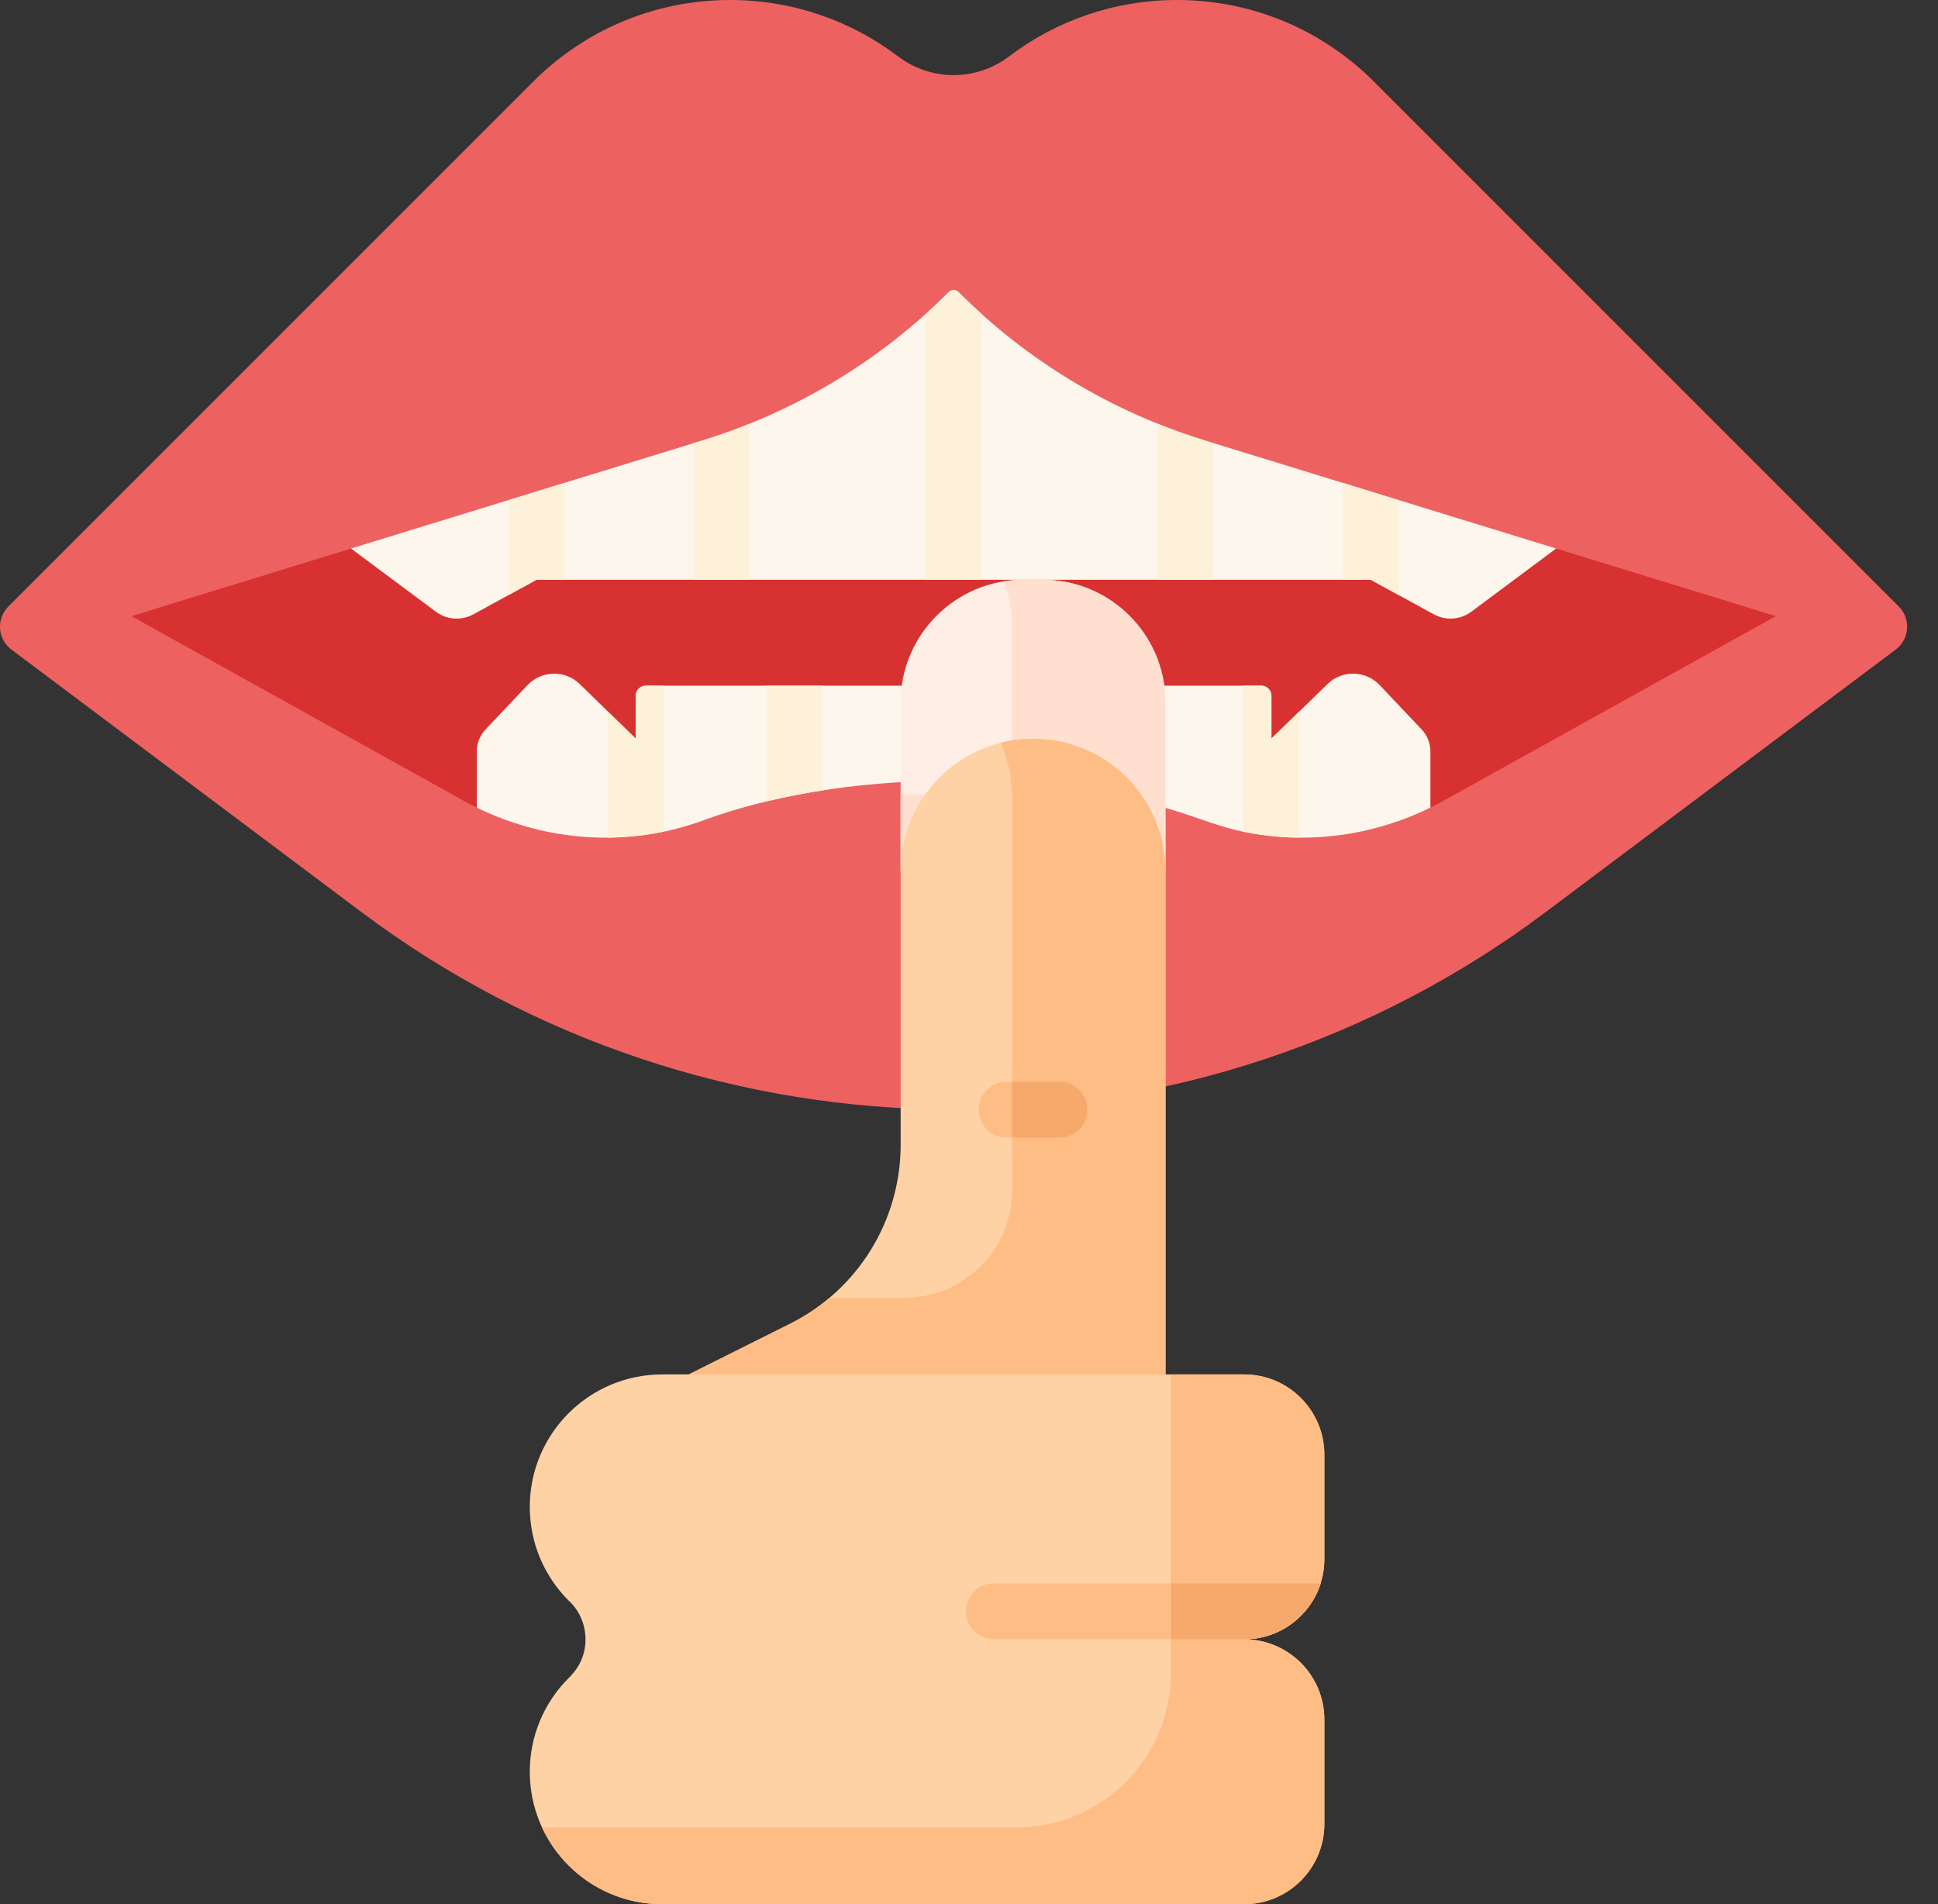 <svg width="57" height="56" viewBox="0 0 57 56" fill="none" xmlns="http://www.w3.org/2000/svg">
<rect x="0" y="0" width="57" height="56" fill="#333333" stroke="none"/>
<path d="M55.846 17.837L40.406 2.397C38.925 0.916 36.879 0 34.619 0C32.764 0 31.053 0.617 29.68 1.657C28.711 2.392 27.384 2.394 26.412 1.657C25.039 0.617 23.328 0 21.474 0C19.213 0 17.167 0.916 15.686 2.397L0.246 17.837C-0.115 18.199 -0.073 18.797 0.336 19.104L10.633 26.826C15.656 30.594 21.766 32.63 28.046 32.63L28.047 32.62V32.63C34.326 32.63 40.436 30.594 45.459 26.826L55.756 19.104C56.165 18.797 56.208 18.199 55.846 17.837Z" fill="#EE6161"/>
<path d="M28.047 21.991C30.857 21.991 39.993 24.77 42.069 23.753C42.203 23.687 42.336 23.618 42.468 23.545L52.231 18.121L45.77 16.133H10.325L3.863 18.121L13.627 23.545C13.758 23.618 13.891 23.687 14.025 23.753C16.101 24.77 25.237 21.991 28.047 21.991Z" fill="#D83131"/>
<path d="M41.811 21.45L40.58 20.15C40.166 19.712 39.473 19.698 39.042 20.119L37.397 21.724V21.724V20.466C37.397 20.3 37.262 20.166 37.097 20.166H32.723V23.39C35.309 23.895 35.6 24.399 37.397 24.59C38.989 24.758 40.612 24.467 42.071 23.752V22.102C42.071 21.86 41.978 21.626 41.811 21.45Z" fill="#FDF6EC"/>
<path d="M18.997 20.166C18.832 20.166 18.698 20.3 18.698 20.466V21.724L17.052 20.119C16.621 19.698 15.928 19.712 15.514 20.15L14.283 21.45C14.117 21.626 14.023 21.86 14.023 22.102V23.752C16.092 24.766 18.503 24.931 20.69 24.125C22.506 23.456 25.037 22.957 28.046 22.957V20.166L18.997 20.166Z" fill="#FDF6EC"/>
<path d="M34.278 25.62H26.488V20.663C26.488 18.668 28.106 17.051 30.101 17.051H30.666C32.661 17.051 34.278 18.668 34.278 20.663V25.62Z" fill="#FFEEE6"/>
<path d="M30.666 17.051H30.101C29.903 17.051 29.709 17.067 29.52 17.097C29.677 17.503 29.764 17.945 29.764 18.406V23.363H26.488V25.62H34.278V20.663C34.278 18.668 32.661 17.051 30.666 17.051Z" fill="#FFDFCF"/>
<path d="M30.385 21.727C28.234 21.727 26.49 23.471 26.49 25.622V33.667C26.49 35.897 25.23 37.937 23.234 38.934L20.258 40.422L28.047 43.539L34.28 40.422V25.622C34.28 23.471 32.536 21.727 30.385 21.727Z" fill="#FED2A4"/>
<path d="M35.435 12.953C32.701 12.111 30.214 10.614 28.191 8.591C28.151 8.551 28.099 8.531 28.047 8.531C27.995 8.531 27.942 8.551 27.903 8.591C25.88 10.613 23.393 12.111 20.659 12.953C19.666 13.258 11.529 15.762 10.324 16.132L12.82 17.991C13.141 18.23 13.572 18.259 13.924 18.067L15.777 17.051H40.316L42.17 18.067C42.521 18.259 42.952 18.23 43.273 17.991L45.769 16.132C44.743 15.816 36.458 13.267 35.435 12.953Z" fill="#FDF6EC"/>
<path d="M30.385 21.727C30.056 21.727 29.736 21.767 29.431 21.844C29.646 22.335 29.766 22.877 29.766 23.441V35.011C29.766 36.752 28.353 38.165 26.612 38.165H24.402C24.05 38.463 23.659 38.722 23.234 38.934L20.258 40.422L28.047 43.539L34.28 40.422V25.622C34.28 23.471 32.536 21.727 30.385 21.727Z" fill="#FFBD86"/>
<path d="M36.592 48.213C37.895 48.213 38.952 49.27 38.952 50.574V53.642C38.952 54.946 37.896 56.003 36.592 56.003H19.477C18.401 56.003 17.427 55.568 16.723 54.862C16.018 54.157 15.582 53.183 15.582 52.107C15.582 51.039 16.013 50.069 16.711 49.366C17.058 49.032 17.221 48.641 17.221 48.213C17.221 47.762 17.024 47.343 16.723 47.072C15.995 46.343 15.582 45.361 15.582 44.318C15.582 42.167 17.326 40.422 19.477 40.422H36.592C37.895 40.422 38.952 41.479 38.952 42.783V45.852C38.952 47.155 37.895 48.213 36.592 48.213Z" fill="#FED2A4"/>
<path d="M38.951 45.852V42.783C38.951 41.479 37.895 40.422 36.591 40.422H34.434C34.436 40.456 34.437 40.491 34.437 40.526V49.2C34.437 51.711 32.401 53.746 29.89 53.746H15.941C16.135 54.163 16.401 54.541 16.722 54.862C17.426 55.568 18.4 56.003 19.476 56.003H36.591C37.894 56.003 38.951 54.946 38.951 53.642V50.574C38.951 49.27 37.895 48.212 36.591 48.212C37.895 48.212 38.951 47.155 38.951 45.852Z" fill="#FFBD86"/>
<path d="M22.053 12.461C21.597 12.645 21.132 12.809 20.66 12.955C20.601 12.973 20.517 12.999 20.41 13.032V17.053H22.053V12.461Z" fill="#FEF1DA"/>
<path d="M41.139 17.503V14.709C40.591 14.54 40.036 14.369 39.496 14.203V17.052H40.318L41.139 17.503Z" fill="#FEF1DA"/>
<path d="M14.957 17.503L15.779 17.052H16.6V14.203C16.061 14.369 15.505 14.54 14.957 14.709V17.503Z" fill="#FEF1DA"/>
<path d="M35.686 13.032C35.58 12.999 35.496 12.973 35.436 12.955C34.964 12.809 34.499 12.645 34.043 12.461V17.053H35.686V13.032Z" fill="#FEF1DA"/>
<path d="M28.87 9.233C28.639 9.026 28.413 8.811 28.192 8.591C28.152 8.551 28.1 8.531 28.048 8.531C27.996 8.531 27.944 8.551 27.904 8.591C27.684 8.811 27.458 9.026 27.227 9.233V17.05H28.87V9.233Z" fill="#FEF1DA"/>
<path d="M31.161 33.456H29.603C29.149 33.456 28.781 33.088 28.781 32.634C28.781 32.18 29.149 31.812 29.603 31.812H31.161C31.615 31.812 31.983 32.18 31.983 32.634C31.983 33.088 31.615 33.456 31.161 33.456Z" fill="#FFBD86"/>
<path d="M29.766 33.456H31.163C31.617 33.456 31.985 33.088 31.985 32.634C31.985 32.18 31.617 31.812 31.163 31.812H29.766V33.456Z" fill="#F6A96C"/>
<path d="M29.232 46.566C28.778 46.566 28.41 46.934 28.41 47.388C28.41 47.842 28.778 48.21 29.232 48.21H36.596C37.649 48.21 38.541 47.519 38.844 46.566H29.232Z" fill="#FFBD86"/>
<path d="M34.441 46.566V48.21H36.596C37.649 48.21 38.541 47.519 38.845 46.566H34.441Z" fill="#F6A96C"/>
<path d="M17.875 24.634C18.425 24.629 18.975 24.572 19.518 24.459V20.164H18.996C18.831 20.164 18.697 20.298 18.697 20.464V21.722L17.875 20.921V24.634H17.875Z" fill="#FEF1DA"/>
<path d="M22.551 23.566C23.065 23.443 23.614 23.334 24.194 23.244V20.164H22.551V23.566Z" fill="#FEF1DA"/>
<path d="M38.214 20.921L37.392 21.722V21.722V20.464C37.392 20.298 37.258 20.164 37.092 20.164H36.57V24.461C36.812 24.512 37.079 24.554 37.392 24.587C37.665 24.616 37.94 24.632 38.214 24.634V20.921H38.214Z" fill="#FEF1DA"/>
</svg>
